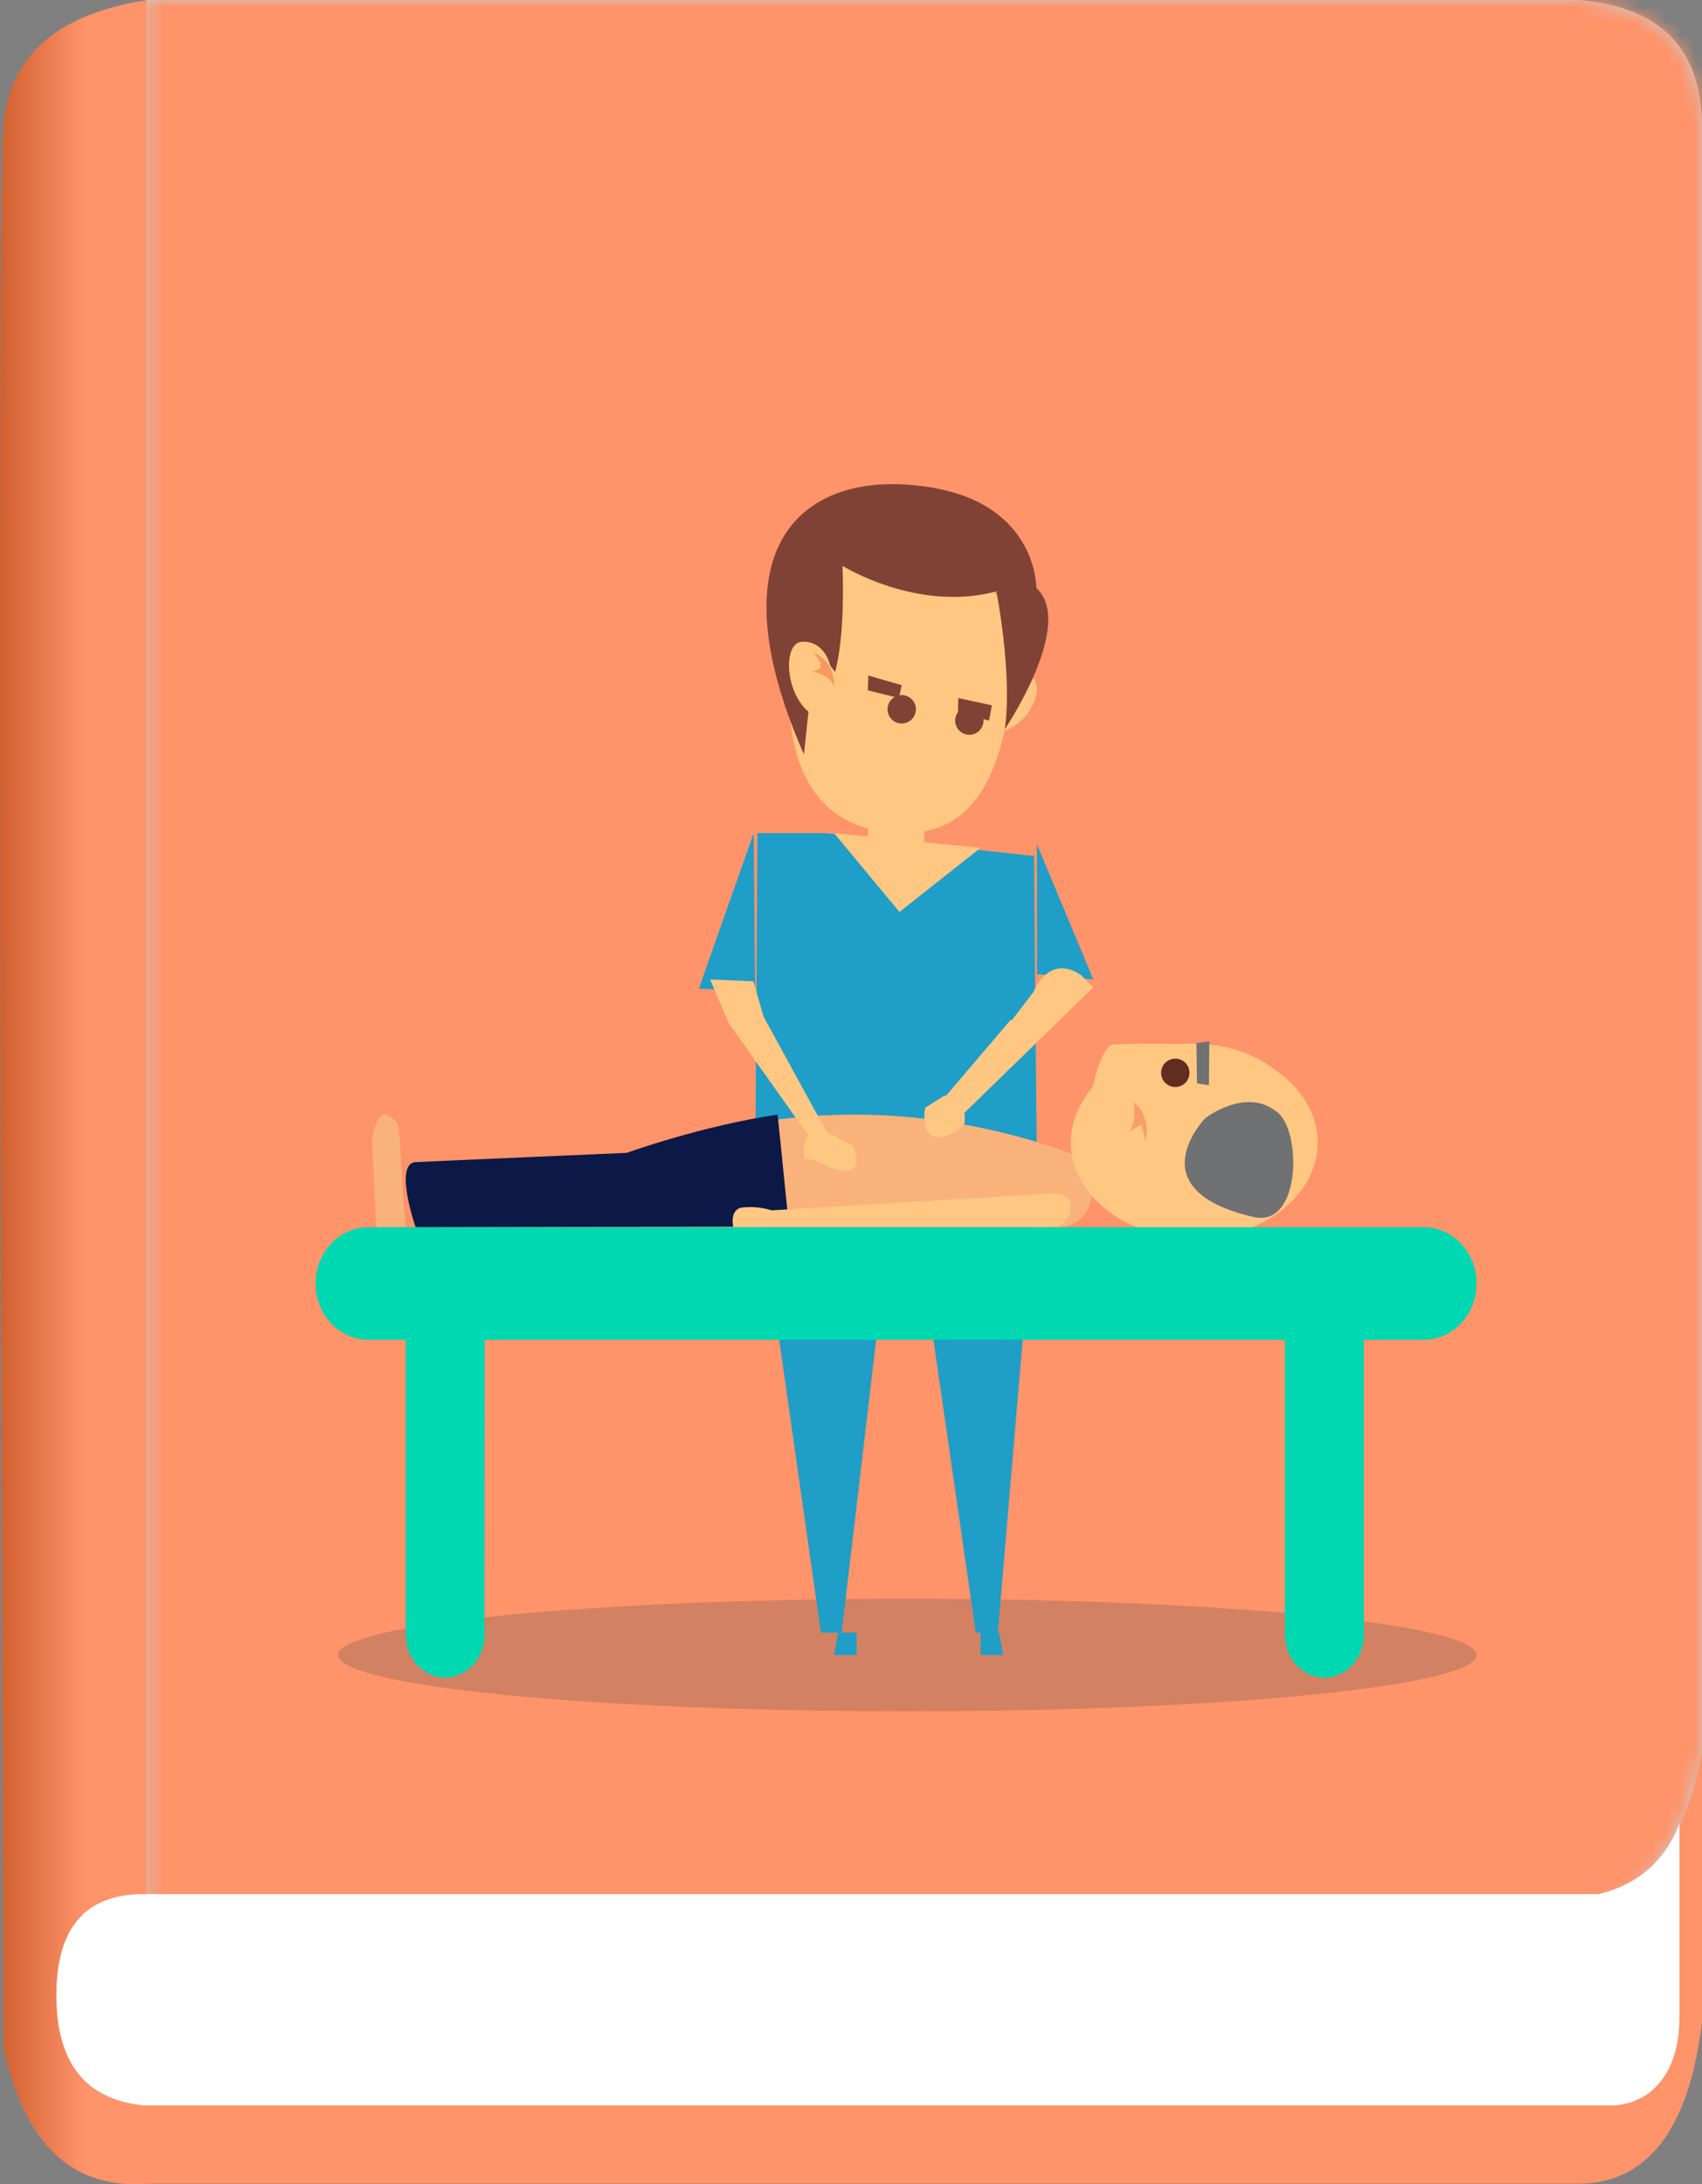 <svg xmlns="http://www.w3.org/2000/svg" xmlns:xlink="http://www.w3.org/1999/xlink" width="120" height="154" viewBox="0 0 120 154">
  <rect x="0" y="0" width="120" height="154" fill="#808080" stroke="none"/>
  <defs>
    <linearGradient id="icon-a" x1="5.517%" x2="0%" y1="50%" y2="50%">
      <stop offset="0%" stop-color="#FF936A"/>
      <stop offset="100%" stop-color="#CB5A29"/>
      <stop offset="100%" stop-color="#F6C9B5"/>
    </linearGradient>
    <path id="icon-b" d="M10.331,0 L111.213,4.81263098e-14 C117.071,0.441 120,3.45 120,9.026 C120,14.602 120,52.77 120,123.529 C118.782,130.111 115.853,133.917 111.213,134.948 C106.279,134.948 72.651,134.948 10.331,134.948 L10.331,0 Z"/>
  </defs>
  <g fill="none" fill-rule="evenodd">
    <path fill="url(#icon-a)" fill-rule="nonzero" d="M10.405,-5.68434189e-14 L111.219,4.78638378e-14 C117.073,0.44 120,3.441 120,9.003 C120,14.566 120,59.09 120,142.576 C119.077,150.169 116.149,153.966 111.219,153.966 C106.288,153.966 72.683,153.966 10.405,153.966 C5.046,154.371 1.656,151.137 0.236,144.266 C0.236,133.238 -0.295,16.54 0.236,9.003 C0.59,3.979 3.98,0.978 10.405,-5.68434189e-14 Z"/>
    <mask id="icon-c" fill="#fff">
      <use xlink:href="#icon-b"/>
    </mask>
    <use fill="#C9CBC9" fill-rule="nonzero" xlink:href="#icon-b"/>
    <g mask="url(#icon-c)">
      <g transform="translate(10.331 -.794)">
        <rect width="109.669" height="137.33" fill="#FF936A" fill-rule="nonzero"/>
        <g transform="translate(11.92 34.928)">
          <ellipse cx="41.722" cy="82.557" fill="#213843" fill-rule="nonzero" opacity=".2" rx="40.132" ry="3.969"/>
          <polygon fill="#1F9EC7" fill-rule="nonzero" points="31.153 24.608 35.918 24.608 50.652 26.221 50.861 49.216 30.993 49.216"/>
          <polygon fill="#1F9EC7" fill-rule="nonzero" points="30.888 24.608 27.02 35.575 30.993 35.722"/>
          <polygon fill="#1F9EC7" fill-rule="nonzero" points="50.861 31.581 50.861 25.402 54.834 34.928 50.861 34.545"/>
          <polygon fill="#FFC781" fill-rule="nonzero" points="41.163 30.165 46.887 25.643 36.556 24.608"/>
          <polygon fill="#FFC781" fill-rule="nonzero" points="38.94 20.639 42.914 20.639 42.914 26.196 38.94 26.196"/>
          <path fill="#FFC781" fill-rule="nonzero" d="M49.165,14.158 C48.44,18.791 47.338,25.842 39.596,24.423 C33.193,23.251 32.955,15.942 33.64,11.32 C34.028,8.246 35.931,5.645 38.606,4.534 C41.281,3.422 44.302,3.976 46.49,5.979 C48.677,7.983 49.684,11.117 49.115,14.158 L49.165,14.158 Z"/>
          <path fill="#FFC781" fill-rule="nonzero" d="M48.223,14.363 C48.223,14.363 49.069,13.108 50.405,13.616 C51.741,14.123 49.967,18.012 47.346,17.398 L46.887,15.191 L48.223,14.363 Z"/>
          <path fill="#804234" fill-rule="nonzero" d="M37.152,5.763 C37.152,5.763 42.429,9.062 48.002,7.559 C48.002,7.559 49.146,13.352 48.594,17.277 C48.594,17.277 53.595,9.876 50.814,7.319 C50.814,7.319 50.902,1.546 43.553,0.262 C34.774,-1.283 27.771,3.874 34.429,19.052 L34.764,15.92 C34.863,15.857 37.497,15.972 37.152,5.763 Z"/>
          <ellipse cx="41.325" cy="15.876" fill="#804234" fill-rule="nonzero" rx="1" ry="1" transform="rotate(-80.37 41.325 15.876)"/>
          <ellipse cx="46.093" cy="16.67" fill="#804234" fill-rule="nonzero" rx="1" ry="1" transform="rotate(-80.43 46.093 16.67)"/>
          <polygon fill="#804234" fill-rule="nonzero" points="38.94 14.539 41.122 15.082 41.325 14.177 38.969 13.495"/>
          <polygon fill="#804234" fill-rule="nonzero" points="47.479 16.67 45.298 16.111 45.308 15.082 47.682 15.597"/>
          <path fill="#FFC781" fill-rule="nonzero" d="M36.281,12.787 C36.281,12.787 35.917,11.02 34.281,11.117 C32.645,11.214 33.191,16.447 36.24,16.67 L37.351,14.214 L36.281,12.787 Z"/>
          <path fill="#F8995D" fill-rule="nonzero" d="M35.102,11.907 C35.102,11.907 36.543,12.249 36.556,14.289 C36.388,13.76 35.772,13.339 34.967,13.203 C34.967,13.203 36.314,13.203 35.102,11.907 Z"/>
          <polygon fill="#1F9EC7" fill-rule="nonzero" points="30.993 48.423 35.627 80.969 37.091 80.969 40.411 52.774 42.467 52.774 46.548 80.969 48.103 80.969 50.861 48.423"/>
          <polygon fill="#1F9EC7" fill-rule="nonzero" points="36.844 80.969 36.556 82.557 38.146 82.557 38.146 80.969"/>
          <polygon fill="#1F9EC7" fill-rule="nonzero" points="48.19 80.969 48.477 82.557 46.887 82.557 46.887 80.969"/>
          <path fill="#FAB27B" fill-rule="nonzero" d="M5.856 45.23C5.856 45.23 4.446 42.92 3.974 46.27L4.272 52.392 6.358 52.392C6.181 50.461 6.047 48.492 5.958 46.501 5.929 46.015 5.82 45.507 5.856 45.23zM52.208 52.392L25.43 52.392 25.43 46.407C41.156 41.302 54.72 47.816 54.72 47.816 54.72 47.816 55.65 52.392 52.208 52.392z"/>
          <path fill="#0C1845" fill-rule="nonzero" d="M32.578,44.454 L33.377,52.345 L7.052,52.392 C7.052,52.392 5.49,47.886 7.052,47.804 C8.613,47.722 21.935,47.15 21.935,47.15 C21.935,47.15 27.233,45.234 32.578,44.454 Z"/>
          <path fill="#FFC781" fill-rule="nonzero" d="M51.923,52.392 L29.453,52.392 C29.453,52.392 29.165,51.228 29.989,51.014 C30.718,50.92 31.461,50.985 32.156,51.202 L51.923,50.012 C51.923,50.012 53.245,49.94 53.245,50.906 C53.245,52.427 51.923,52.392 51.923,52.392 Z"/>
          <ellipse cx="58.411" cy="44.057" fill="#FFC781" fill-rule="nonzero" rx="1.987" ry="1.985"/>
          <g fill-rule="nonzero" transform="matrix(1 0 0 -1 53.245 53.186)">
            <path fill="#FFC781" d="M17.415,6.789 C17.415,3.039 13.516,0 8.707,0 C3.898,0 0,3.039 0,6.789 C0.001,7.117 0.032,7.446 0.092,7.771 C0.092,7.771 0.092,7.771 0.092,7.771 L0.092,7.771 C0.23,8.483 0.514,9.174 0.932,9.816 C2.572,12.733 6.664,14.31 10.633,13.553 C12.109,13.27 13.452,12.667 14.505,11.812 C16.346,10.536 17.404,8.709 17.415,6.789 L17.415,6.789 Z"/>
            <path fill="#FFC781" d="M2.594,6.871 C2.151,7.436 1.754,8.022 1.404,8.627 C1.086,9.253 1.999,13.642 3.035,13.683 C4.071,13.724 9.106,13.911 10.717,13.301"/>
            <ellipse cx="7.368" cy="11.681" fill="#5F2E21" rx="1" ry="1" transform="rotate(-43.28 7.368 11.68)"/>
            <polygon fill="#6F7173" points="9.979 13.742 8.038 11.668 8.554 10.994 10.717 13.192" transform="rotate(44 9.377 12.368)"/>
            <path fill="#6F7173" d="M9.484,8.484 C9.484,8.484 12.271,10.642 14.417,9.007 C16.307,7.883 16.307,0.732 12.901,1.512 C4.553,3.426 9.484,8.484 9.484,8.484 Z"/>
            <path fill="#F79D68" d="M5.281,6.871 C5.525,7.923 5.178,9.05 4.433,9.619 C4.433,9.619 4.722,8.021 4.019,7.513 L4.982,8.033 L5.281,6.871 Z"/>
          </g>
          <path fill="#00D8B1" fill-rule="nonzero" d="M81.854,56.361 C81.854,58.553 80.186,60.33 78.127,60.33 L3.727,60.33 C1.669,60.33 7.56516058e-15,58.553 0,56.361 L0,56.361 C-2.52087077e-16,54.169 1.669,52.392 3.727,52.392 L78.127,52.392 C80.186,52.392 81.854,54.169 81.854,56.361 L81.854,56.361 Z"/>
          <path fill="#00D8B1" fill-rule="nonzero" d="M11.911 81.152C11.911 81.946 11.617 82.707 11.095 83.268 10.572 83.829 9.864 84.144 9.125 84.144L9.125 84.144C7.593 84.133 6.358 82.797 6.358 81.152L6.358 58.559C6.355 57.766 6.646 57.005 7.167 56.444 7.688 55.883 8.396 55.567 9.134 55.567L9.134 55.567C9.873 55.567 10.582 55.882 11.104 56.443 11.627 57.004 11.921 57.765 11.921 58.559L11.911 81.152zM73.907 81.152C73.907 82.801 72.664 84.139 71.126 84.144L71.126 84.144C69.588 84.139 68.344 82.801 68.344 81.152L68.344 58.559C68.342 57.766 68.634 57.005 69.156 56.444 69.678 55.883 70.386 55.567 71.126 55.567L71.126 55.567C72.664 55.573 73.907 56.911 73.907 58.559L73.907 81.152z"/>
          <path fill="#FFC781" fill-rule="nonzero" d="M54.834 35.482L53.99 34.632C51.686 33.031 50.614 35.803 50.614 35.803L49.084 37.804 48.975 37.804 44.447 43.127 44.308 43.127 42.977 43.968C42.977 43.968 42.689 45.309 43.344 45.859 44 46.409 45.331 45.539 45.331 45.539L45.738 45.118C45.785 44.86 45.785 44.596 45.738 44.338L54.834 35.482zM37.86 46.633L36.034 45.683 31.59 37.552 30.863 35.052 27.815 34.928 29.143 38.027 34.744 45.931C34.276 46.447 34.476 47.553 34.476 47.553L35.336 47.729C35.336 47.729 37.191 48.762 37.85 48.307 38.51 47.853 37.86 46.633 37.86 46.633z"/>
        </g>
      </g>
    </g>
    <path fill="#FFF" fill-rule="nonzero" d="M10.119,133.546 L112.69,133.546 C115.444,132.902 117.351,131.253 118.411,128.598 C118.41,131.897 118.41,136.386 118.41,142.067 C118.428,143.931 118.038,145.425 117.24,146.547 C116.443,147.67 115.322,148.302 113.878,148.443 L10.119,148.443 C6.022,148.025 3.974,145.437 3.974,140.681 C3.974,135.924 6.022,133.546 10.119,133.546 Z"/>
  </g>
</svg>

